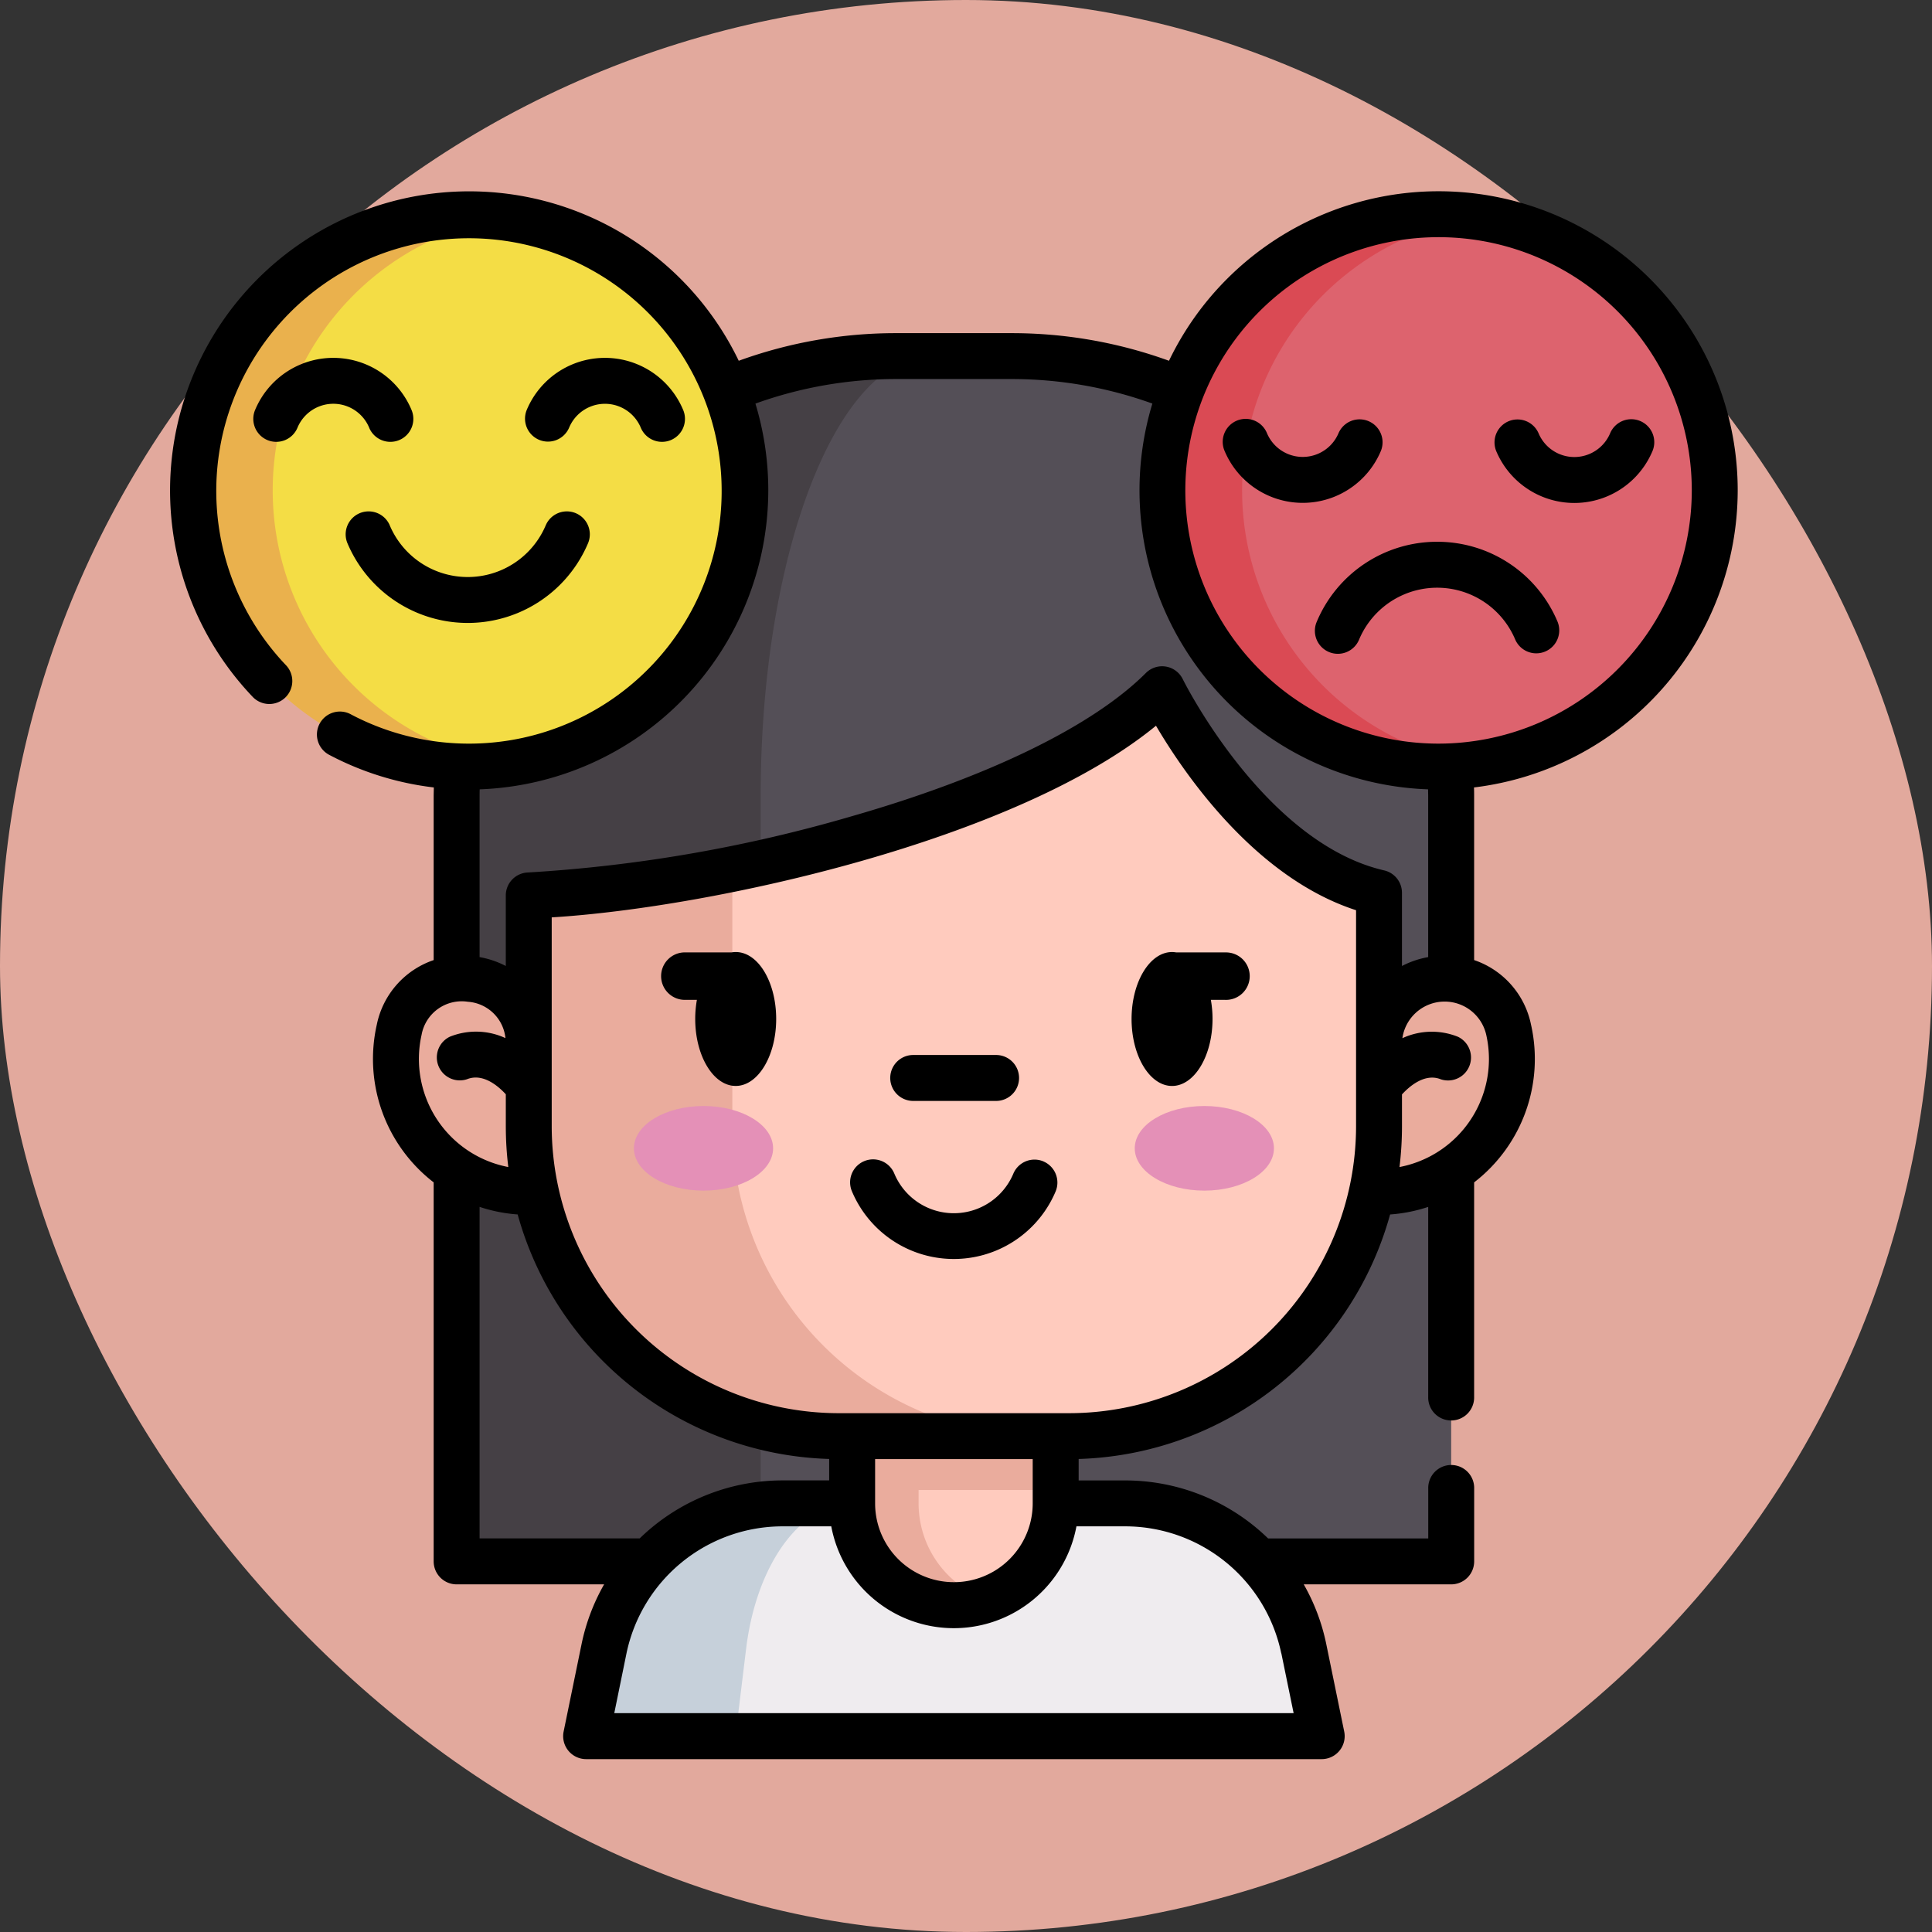 <svg xmlns="http://www.w3.org/2000/svg" width="90.914" height="90.914" viewBox="0 0 90.914 90.914">
  <rect x="0" y="0" width="90.914" height="90.914" fill="#333333" stroke="none"/>
  <g id="Grupo_1106665" data-name="Grupo 1106665" transform="translate(5075 6420)">
    <g id="Grupo_1106121" data-name="Grupo 1106121" transform="translate(-5075 -6420)">
      <rect id="Rectángulo_400898" data-name="Rectángulo 400898" width="90.914" height="90.914" rx="45.457" transform="translate(0 0)" fill="#febdaf" opacity="0.859"/>
      <rect id="Rectángulo_400907" data-name="Rectángulo 400907" width="90.914" height="90.914" rx="45.457" transform="translate(0 0)" fill="none"/>
    </g>
    <g id="estado-animico" transform="translate(-5067.019 -6411)">
      <g id="Grupo_1106663" data-name="Grupo 1106663" transform="translate(1.1 1.081)">
        <path id="Trazado_877421" data-name="Trazado 877421" d="M114.326,53.835h5.381a20.71,20.71,0,0,1,20.71,20.71v36.007h-46.8V74.545A20.71,20.71,0,0,1,114.326,53.835Z" transform="translate(-81.21 -47.158)" fill="#544f57"/>
        <path id="Trazado_877422" data-name="Trazado 877422" d="M115.973,53.832c-4.445,0-8.048,9.272-8.048,20.711v36.006H93.618V74.543a20.71,20.71,0,0,1,20.709-20.711Z" transform="translate(-81.211 -47.156)" fill="#454045"/>
        <path id="Trazado_877423" data-name="Trazado 877423" d="M170.525,439.451H135.911l.844-4.112a8.554,8.554,0,0,1,8.385-6.839H161.3a8.556,8.556,0,0,1,8.385,6.839Z" transform="translate(-117.41 -367.836)" fill="#efecef"/>
        <path id="Trazado_877424" data-name="Trazado 877424" d="M148.415,428.5a3.11,3.11,0,0,0-1.055.186c-1.945.693-3.512,3.267-3.925,6.653l-.5,4.112h-7.027l.844-4.112a8.554,8.554,0,0,1,8.385-6.839Z" transform="translate(-117.406 -367.836)" fill="#c6d0da"/>
        <path id="Trazado_877425" data-name="Trazado 877425" d="M232.358,373v8a4.789,4.789,0,0,1-9.578,0v-8Z" transform="translate(-191.762 -320.334)" fill="#ffcbbe"/>
        <g id="Grupo_1106661" data-name="Grupo 1106661" transform="translate(9.55 35.964)">
          <path id="Trazado_877426" data-name="Trazado 877426" d="M229.136,385.523A4.794,4.794,0,0,1,222.783,381v-8h3.127v8A4.789,4.789,0,0,0,229.136,385.523Z" transform="translate(-201.315 -356.296)" fill="#eaac9d"/>
          <path id="Trazado_877427" data-name="Trazado 877427" d="M80.049,267.132a6.257,6.257,0,0,1-6.1-7.635,3.087,3.087,0,0,1,6.1.68h40.011a3.087,3.087,0,0,1,6.1-.68,6.257,6.257,0,0,1-6.1,7.635" transform="translate(-73.797 -257.088)" fill="#eaac9d"/>
          <path id="Trazado_877428" data-name="Trazado 877428" d="M222.781,373h9.578v7.368h-9.578Z" transform="translate(-201.313 -356.299)" fill="#eaac9d"/>
        </g>
        <path id="Trazado_877429" data-name="Trazado 877429" d="M157.186,172.208V183.2A14.581,14.581,0,0,1,142.6,197.777H131.756A14.581,14.581,0,0,1,117.175,183.2V172.333a59.787,59.787,0,0,0,9.579-1.244c7.542-1.533,16.2-4.431,20.226-8.458C146.981,162.631,150.965,170.772,157.186,172.208Z" transform="translate(-101.374 -140.277)" fill="#ffcbbe"/>
        <path id="Trazado_877430" data-name="Trazado 877430" d="M141.335,248.018h-9.579a14.581,14.581,0,0,1-14.581-14.581V222.574a59.783,59.783,0,0,0,9.579-1.244v12.107A14.581,14.581,0,0,0,141.335,248.018Z" transform="translate(-101.374 -190.518)" fill="#eaac9d"/>
        <g id="Grupo_1106662" data-name="Grupo 1106662" transform="translate(20.749 41.964)">
          <ellipse id="Elipse_11640" data-name="Elipse 11640" cx="3.275" cy="1.991" rx="3.275" ry="1.991" transform="translate(23.568)" fill="#e490b7"/>
          <ellipse id="Elipse_11641" data-name="Elipse 11641" cx="3.275" cy="1.991" rx="3.275" ry="1.991" fill="#e490b7"/>
        </g>
        <circle id="Elipse_11642" data-name="Elipse 11642" cx="12.996" cy="12.996" r="12.996" transform="translate(0)" fill="#f4dd45"/>
        <path id="Trazado_877431" data-name="Trazado 877431" d="M22.384,33.361A13,13,0,1,1,20.515,7.5a13.118,13.118,0,0,1,1.869.134,13,13,0,0,0,0,25.725Z" transform="translate(-7.518 -7.502)" fill="#eab14d"/>
        <circle id="Elipse_11643" data-name="Elipse 11643" cx="12.996" cy="12.996" r="12.996" transform="translate(45.617)" fill="#dd636e"/>
        <path id="Trazado_877432" data-name="Trazado 877432" d="M338.962,33.361A13,13,0,1,1,337.093,7.5a13.118,13.118,0,0,1,1.869.134,13,13,0,0,0,0,25.725Z" transform="translate(-278.479 -7.502)" fill="#da4a54"/>
      </g>
      <g id="Grupo_1106664" data-name="Grupo 1106664" transform="translate(0.019)">
        <path id="Trazado_877433" data-name="Trazado 877433" d="M231.267,316.311a1.081,1.081,0,0,0-1.416.576,3.036,3.036,0,0,1-5.6,0,1.081,1.081,0,1,0-1.992.84,5.2,5.2,0,0,0,9.58,0,1.081,1.081,0,0,0-.576-1.416Z" transform="translate(-190.166 -270.659)"/>
        <path id="Trazado_877434" data-name="Trazado 877434" d="M236.079,284.232h3.9a1.081,1.081,0,1,0,0-2.161h-3.9a1.081,1.081,0,0,0,0,2.161Z" transform="translate(-201.139 -241.426)"/>
        <path id="Trazado_877435" data-name="Trazado 877435" d="M164.137,248.448a1.123,1.123,0,0,0-.2.017h-2.165a1.117,1.117,0,1,0,0,2.233h.534a5.1,5.1,0,0,0-.079.9c0,1.738.855,3.151,1.905,3.151s1.905-1.414,1.905-3.151S165.188,248.448,164.137,248.448Z" transform="translate(-137.512 -212.648)"/>
        <path id="Trazado_877436" data-name="Trazado 877436" d="M316.128,248.466a1.174,1.174,0,0,0-.2-.018c-1.05,0-1.905,1.414-1.905,3.151s.855,3.151,1.905,3.151,1.905-1.414,1.905-3.151a5.1,5.1,0,0,0-.079-.9h.679a1.117,1.117,0,1,0,0-2.233Z" transform="translate(-268.775 -212.648)"/>
        <path id="Trazado_877437" data-name="Trazado 877437" d="M73.79,14.077a14.076,14.076,0,0,0-26.762-6.1,21.672,21.672,0,0,0-7.432-1.3h-5.38a21.653,21.653,0,0,0-7.434,1.3,14.076,14.076,0,1,0-22.887,15.8,1.081,1.081,0,1,0,1.566-1.49,11.891,11.891,0,1,1,3.086,2.337,1.081,1.081,0,1,0-1.009,1.911,14.064,14.064,0,0,0,4.895,1.52c0,.138-.007.276-.007.414v7.71a4.065,4.065,0,0,0-2.676,3.038,7.333,7.333,0,0,0,2.676,7.422V64.474a1.081,1.081,0,0,0,1.081,1.081h6.94a9.556,9.556,0,0,0-1.061,2.811l-.844,4.113a1.081,1.081,0,0,0,1.059,1.3H54.214a1.081,1.081,0,0,0,1.059-1.3l-.844-4.113a9.552,9.552,0,0,0-1.06-2.811h6.939a1.081,1.081,0,0,0,1.081-1.081V61.052a1.081,1.081,0,1,0-2.161,0v2.342H51.692a9.644,9.644,0,0,0-6.707-2.729H42.777V59.655A15.691,15.691,0,0,0,57.433,48.149a7.28,7.28,0,0,0,1.793-.356v8.936a1.081,1.081,0,1,0,2.161,0V46.639a7.333,7.333,0,0,0,2.677-7.423,4.064,4.064,0,0,0-2.677-3.038v-7.71c0-.137,0-.275-.007-.413A14.1,14.1,0,0,0,73.79,14.077Zm-45.618,0a14.029,14.029,0,0,0-.605-4.085,19.509,19.509,0,0,1,6.648-1.155H39.6a19.523,19.523,0,0,1,6.646,1.154A14.078,14.078,0,0,0,59.22,28.144c0,.108.005.215.005.323v7.571a4.3,4.3,0,0,0-1.234.419V33.011a1.081,1.081,0,0,0-.838-1.053c-5.638-1.3-9.44-8.922-9.477-9a1.081,1.081,0,0,0-1.735-.289c-2.508,2.508-7.425,4.9-13.845,6.742A68.761,68.761,0,0,1,16.87,32.056a1.081,1.081,0,0,0-1.05,1.08v3.32a4.3,4.3,0,0,0-1.233-.418V28.468c0-.108,0-.216.005-.324a14.093,14.093,0,0,0,13.58-14.067ZM11.858,39.692a1.919,1.919,0,0,1,2.18-1.552,1.911,1.911,0,0,1,1.766,1.71,3.3,3.3,0,0,0-2.618-.065,1.081,1.081,0,0,0,.809,2c.757-.305,1.486.338,1.826.709V44a15.758,15.758,0,0,0,.117,1.917,5.178,5.178,0,0,1-4.08-6.224Zm2.729,23.7v-15.6a7.279,7.279,0,0,0,1.792.356A15.692,15.692,0,0,0,31.037,59.654v1.009H28.829a9.644,9.644,0,0,0-6.707,2.729Zm26.028-1.648a3.708,3.708,0,0,1-7.416,0V59.661h7.416v2.083Zm11.7,7.056.578,2.815H20.925L21.5,68.8a7.507,7.507,0,0,1,7.326-5.975h2.31a5.868,5.868,0,0,0,11.537,0h2.31A7.507,7.507,0,0,1,52.311,68.8ZM55.831,44a13.515,13.515,0,0,1-13.5,13.5H31.482A13.515,13.515,0,0,1,17.981,44V34.169c7.546-.459,21.839-3.61,28.435-9.018,1.361,2.311,4.687,7.15,9.415,8.681V44Zm6.253-3.163a5.179,5.179,0,0,1-4.209,5.08A15.737,15.737,0,0,0,57.992,44V42.5c.339-.371,1.069-1.017,1.828-.711a1.081,1.081,0,0,0,.809-2,3.3,3.3,0,0,0-2.618.065,2.008,2.008,0,0,1,3.946-.158,5.213,5.213,0,0,1,.127,1.145Zm-2.37-14.844A11.916,11.916,0,1,1,71.629,14.077,11.929,11.929,0,0,1,59.713,25.993Z" transform="translate(-0.019)"/>
        <path id="Trazado_877438" data-name="Trazado 877438" d="M59.426,105.123a1.081,1.081,0,0,0-1.992.84,6.147,6.147,0,0,0,11.329,0,1.081,1.081,0,0,0-1.992-.84,3.985,3.985,0,0,1-7.346,0Z" transform="translate(-49.088 -89.409)"/>
        <path id="Trazado_877439" data-name="Trazado 877439" d="M32.7,57.691a1.081,1.081,0,1,0,1.992-.84,3.989,3.989,0,0,0-7.352,0,1.081,1.081,0,1,0,1.992.84,1.827,1.827,0,0,1,3.369,0Z" transform="translate(-23.331 -46.571)"/>
        <path id="Trazado_877440" data-name="Trazado 877440" d="M116.621,58.267a1.081,1.081,0,0,0,1.416-.576,1.827,1.827,0,0,1,3.368,0,1.081,1.081,0,1,0,1.992-.84,3.989,3.989,0,0,0-7.352,0A1.081,1.081,0,0,0,116.621,58.267Z" transform="translate(-99.254 -46.571)"/>
        <path id="Trazado_877441" data-name="Trazado 877441" d="M379.676,114.464a6.136,6.136,0,0,0-5.664,3.76,1.081,1.081,0,1,0,1.992.84,3.985,3.985,0,0,1,7.345,0,1.081,1.081,0,0,0,1.992-.84A6.135,6.135,0,0,0,379.676,114.464Z" transform="translate(-320.048 -97.97)"/>
        <path id="Trazado_877442" data-name="Trazado 877442" d="M439.4,74.5a1.081,1.081,0,0,0-1.416.576,1.827,1.827,0,0,1-3.368,0,1.081,1.081,0,0,0-1.992.84,3.989,3.989,0,0,0,7.352,0A1.081,1.081,0,0,0,439.4,74.5Z" transform="translate(-370.216 -63.688)"/>
        <path id="Trazado_877443" data-name="Trazado 877443" d="M351.273,75.912a1.081,1.081,0,0,0-1.992-.84,1.827,1.827,0,0,1-3.368,0,1.081,1.081,0,1,0-1.992.84,3.989,3.989,0,0,0,7.352,0Z" transform="translate(-294.294 -63.689)"/>
      </g>
    </g>
  </g>
</svg>
